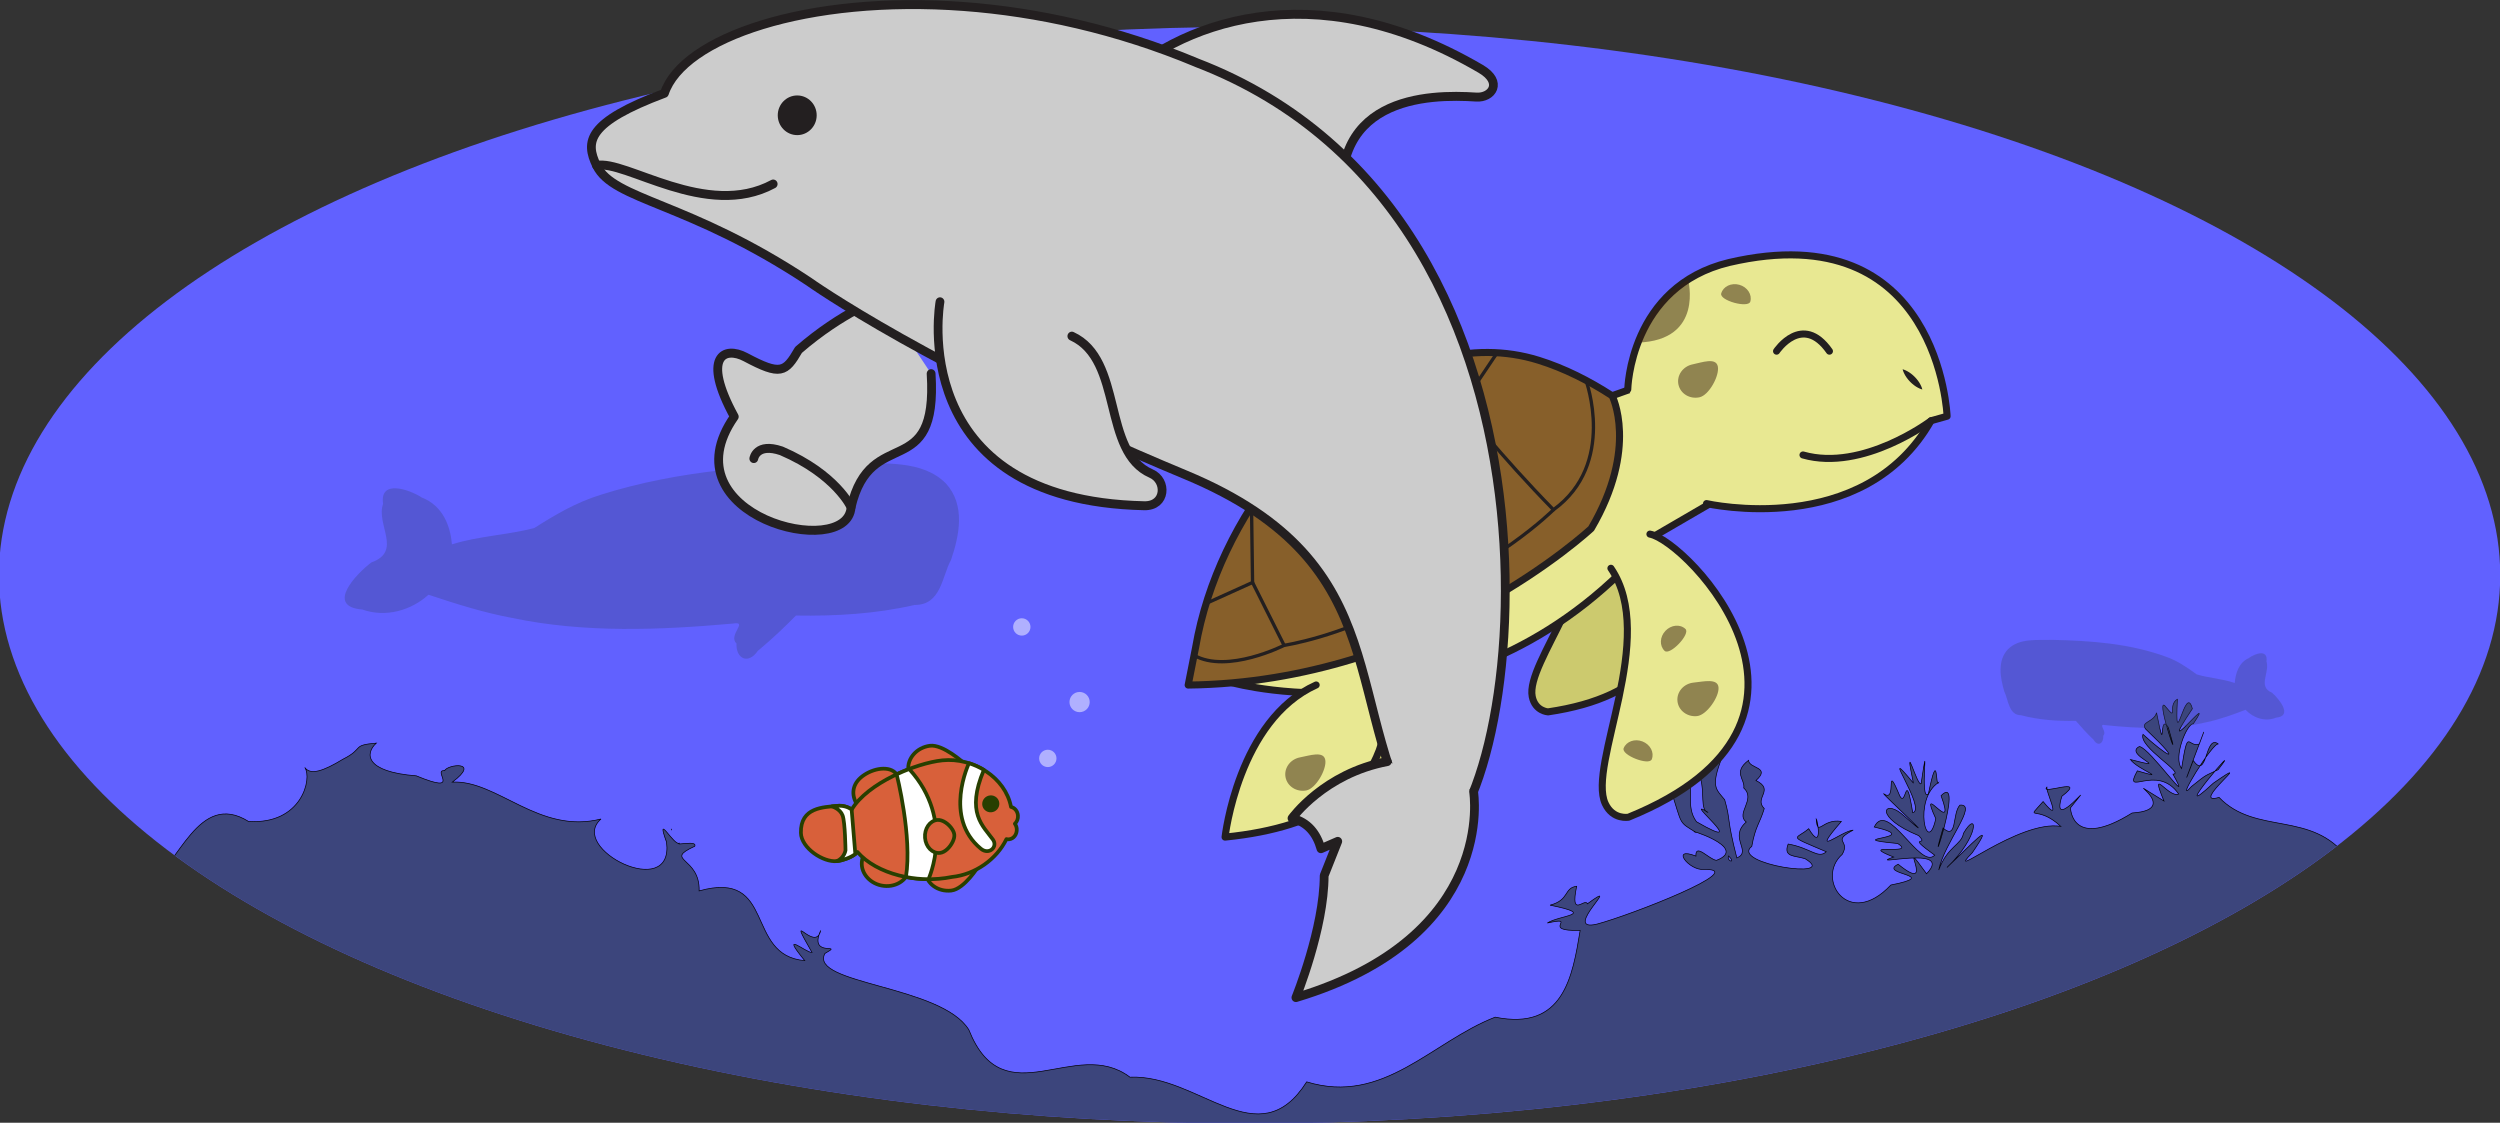 <?xml version="1.0" encoding="UTF-8" standalone="no"?>
<!-- Created with Inkscape (http://www.inkscape.org/) -->

<svg
   width="337.958mm"
   height="151.776mm"
   viewBox="0 0 337.958 151.776"
   version="1.1"
   id="svg6272"
   inkscape:version="1.4.1-rc (06eac75fbf, 2025-03-29)"
   sodipodi:docname="marine animal top.svg"
   xmlns:inkscape="http://www.inkscape.org/namespaces/inkscape"
   xmlns:sodipodi="http://sodipodi.sourceforge.net/DTD/sodipodi-0.dtd"
   xmlns="http://www.w3.org/2000/svg"
   xmlns:svg="http://www.w3.org/2000/svg"
   xmlns:rdf="http://www.w3.org/1999/02/22-rdf-syntax-ns#"
   xmlns:cc="http://creativecommons.org/ns#"
   xmlns:dc="http://purl.org/dc/elements/1.1/">
  <rect x="0" y="0" width="337.958" height="151.776" fill="#333333" stroke="none"/>
  <defs
     id="defs6266">
    <clipPath
       clipPathUnits="userSpaceOnUse"
       id="clipPath16217">
      <path
         d="m 76.873,261.081 c 0.343,-0.155 0.815,-0.264 1.106,-0.323 v -1.635 c -0.184,-0.139 -0.408,-0.29 -0.664,-0.449 l -0.011,-0.528 c -0.003,-0.122 -0.121,-0.22 -0.265,-0.218 -0.144,0.003 -0.258,0.103 -0.256,0.226 l 0.006,0.304 c -0.171,-0.056 -0.358,-0.105 -0.585,-0.156 -0.009,-0.003 -0.018,-0.003 -0.028,-0.004 -5.29e-4,-5.3e-4 -5.29e-4,-0.002 -0.002,-0.003 -0.109,-0.175 -0.227,-0.449 -0.227,-0.449 l 0.468,-0.392 c 0.088,-0.077 0.085,-0.2 -0.005,-0.275 -0.091,-0.075 -0.235,-0.073 -0.324,0.004 l -0.239,0.21 c -0.035,-0.127 -0.157,-0.226 -0.307,-0.224 -0.163,0.002 -0.295,0.145 -0.271,0.316 0.052,0.373 0.119,0.585 0.287,0.88 -0.233,0.069 -0.407,0.137 -0.583,0.23 l -0.4,-0.144 c -0.092,-0.034 -0.2,0.003 -0.239,0.082 -0.039,0.079 0.004,0.17 0.097,0.203 l 0.196,0.07 c -0.02,0.014 -0.042,0.028 -0.063,0.043 -0.158,0.11 -0.179,0.291 -0.063,0.388 0.116,0.098 0.312,0.097 0.437,0 0.344,-0.268 1.084,-0.712 1.937,0.023 -0.234,0.013 -0.56,0.061 -0.56,0.061 -0.143,0.013 -0.247,0.122 -0.231,0.244 0.015,0.121 0.143,0.21 0.286,0.196 0,0 1.09,-0.28 1.479,0.377 -0.358,0.067 -0.962,0.213 -1.367,0.395 -0.027,-0.011 -0.056,-0.022 -0.086,-0.029 -0.567,-0.138 -0.837,-0.253 -1.307,-0.557 -0.184,-0.119 -0.444,-0.119 -0.597,0.019 -0.153,0.138 -0.113,0.385 0.109,0.528 0.097,0.063 0.187,0.119 0.273,0.169 l -0.445,0.26 c -0.119,0.07 -0.149,0.207 -0.067,0.308 0.082,0.101 0.244,0.127 0.362,0.057 l 0.604,-0.353 c 0.012,-0.008 0.023,-0.016 0.034,-0.025 0.157,0.066 0.322,0.122 0.514,0.176 -0.121,0.19 -0.237,0.335 -0.387,0.481 h -5.335 l 0.071,-0.161 c 2.65e-4,-0.002 0,-0.003 0,-0.005 0.391,-0.038 0.612,-0.024 1.012,0.061 0.164,0.036 0.339,-0.028 0.395,-0.158 0.057,-0.13 -0.053,-0.286 -0.251,-0.329 -0.025,-0.005 -0.047,-0.01 -0.071,-0.014 l 0.268,-0.213 c 0.105,-0.084 0.111,-0.224 0.013,-0.313 -0.098,-0.09 -0.263,-0.095 -0.368,-0.011 0,0 -0.557,0.444 -0.566,0.454 -0.138,-0.003 -0.283,0.003 -0.453,0.019 -0.015,-0.215 -0.04,-0.41 -0.077,-0.598 0.046,-0.005 0.833,-0.283 1.496,-0.771 0.531,0.214 0.775,0.366 1.18,0.73 0.159,0.143 0.415,0.179 0.593,0.065 0.177,-0.115 0.185,-0.364 -0.006,-0.536 -0.029,-0.026 -0.055,-0.048 -0.083,-0.072 0.19,-0.058 0.369,-0.134 0.6,-0.252 0.175,-0.089 0.228,-0.265 0.13,-0.376 -0.098,-0.111 -0.287,-0.129 -0.432,-0.055 -0.311,0.157 -0.509,0.228 -0.816,0.283 -0.207,-0.134 -0.431,-0.245 -0.729,-0.368 0.098,-0.448 0.208,-0.688 0.5,-1.096 0.12,-0.169 0.093,-0.389 -0.084,-0.504 -0.177,-0.115 -0.461,-0.055 -0.606,0.148 -0.041,0.058 -0.079,0.112 -0.115,0.165 -0.197,-0.19 -0.387,-0.318 -0.705,-0.487 -0.173,-0.092 -0.381,-0.052 -0.453,0.073 -0.071,0.125 -0.004,0.276 0.14,0.352 0.34,0.181 0.505,0.306 0.734,0.559 -0.096,0.214 -0.159,0.437 -0.221,0.738 -0.3,0.439 -1.474,0.784 -1.478,0.786 -0.003,-0.274 -0.132,-0.694 -0.339,-1.2 l 0.343,-0.44 c 0.079,-0.102 0.047,-0.239 -0.073,-0.307 -0.12,-0.068 -0.282,-0.04 -0.361,0.062 l -0.197,0.253 c -0.103,-0.128 -0.225,-0.259 -0.378,-0.411 -0.006,-0.006 -0.013,-0.011 -0.02,-0.017 2.64e-4,-5.3e-4 5.29e-4,-0.002 5.29e-4,-0.003 0.027,-0.196 0.113,-0.479 0.113,-0.479 l 0.646,-0.097 c 0.124,-0.021 0.204,-0.123 0.179,-0.229 -0.025,-0.105 -0.145,-0.174 -0.269,-0.153 l -0.337,0.058 c 0.056,-0.121 0.021,-0.262 -0.103,-0.333 -0.135,-0.078 -0.339,-0.023 -0.434,0.13 -0.206,0.332 -0.293,0.539 -0.351,0.863 -0.238,-0.055 -0.426,-0.084 -0.633,-0.092 l -0.233,-0.312 c -0.054,-0.072 -0.167,-0.094 -0.252,-0.048 -0.085,0.046 -0.11,0.142 -0.056,0.214 l 0.114,0.153 c -0.026,0.002 -0.053,0.003 -0.08,0.005 -0.203,0.014 -0.342,0.153 -0.311,0.289 0.03,0.136 0.192,0.231 0.36,0.211 0.462,-0.054 1.367,-0.063 1.579,0.954 -0.201,-0.102 -0.502,-0.22 -0.502,-0.22 -0.127,-0.058 -0.285,-0.019 -0.353,0.089 -0.068,0.107 -0.022,0.242 0.105,0.3 0,0 1.084,0.296 0.966,1.025 -0.339,-0.118 -0.934,-0.289 -1.389,-0.335 -0.015,-0.023 -0.031,-0.045 -0.051,-0.065 -0.375,-0.387 -0.52,-0.613 -0.704,-1.089 -0.072,-0.187 -0.286,-0.313 -0.504,-0.273 -0.218,0.039 -0.35,0.262 -0.263,0.487 0.038,0.099 0.075,0.188 0.112,0.271 l -0.54,-7.9e-4 c -0.144,0 -0.261,0.099 -0.261,0.221 0,0.123 0.116,0.222 0.26,0.222 l 0.733,0.002 c 0.015,-2.7e-4 0.03,-0.002 0.044,-0.004 0.085,0.13 0.184,0.256 0.306,0.393 -0.381,0.164 -0.662,0.232 -1.152,0.29 -0.229,0.027 -0.413,0.184 -0.406,0.373 0.008,0.189 0.241,0.339 0.518,0.306 0.189,-0.022 0.416,-0.092 0.566,-0.121 -0.122,0.24 -0.241,0.489 -0.284,0.812 -0.006,0.046 -0.001,0.09 0.013,0.129 h -2.083 c -0.509,0 -0.99,0.099 -1.418,0.276 0.026,-0.013 0.053,-0.026 0.081,-0.04 0.155,-0.078 0.202,-0.234 0.115,-0.332 -0.087,-0.098 -0.254,-0.114 -0.382,-0.049 -0.275,0.139 -0.45,0.202 -0.722,0.25 -0.183,-0.118 -0.381,-0.217 -0.645,-0.325 0.087,-0.396 0.184,-0.609 0.442,-0.969 0.106,-0.149 0.082,-0.344 -0.075,-0.445 -0.156,-0.102 -0.408,-0.049 -0.536,0.131 -0.036,0.051 -0.07,0.099 -0.101,0.146 -0.174,-0.168 -0.343,-0.281 -0.623,-0.431 -0.153,-0.081 -0.337,-0.046 -0.4,0.065 -0.063,0.11 -0.003,0.244 0.124,0.312 0.301,0.16 0.447,0.27 0.65,0.494 -0.085,0.189 -0.141,0.386 -0.196,0.652 -0.265,0.388 -1.303,0.694 -1.307,0.695 -0.003,-0.242 -0.117,-0.614 -0.3,-1.062 l 0.304,-0.389 c 0.07,-0.09 0.041,-0.212 -0.065,-0.272 -0.106,-0.06 -0.249,-0.035 -0.319,0.055 l -0.175,0.224 c -0.091,-0.113 -0.199,-0.229 -0.334,-0.363 -0.005,-0.005 -0.012,-0.009 -0.018,-0.015 2.65e-4,-5.3e-4 5.29e-4,-0.002 2.65e-4,-0.003 0.024,-0.174 0.1,-0.424 0.1,-0.424 l 0.572,-0.086 c 0.109,-0.018 0.18,-0.109 0.158,-0.202 -0.022,-0.093 -0.128,-0.153 -0.238,-0.135 l -0.298,0.051 c 0.05,-0.107 0.019,-0.231 -0.091,-0.294 -0.12,-0.069 -0.3,-0.021 -0.384,0.115 -0.182,0.294 -0.259,0.477 -0.31,0.763 -0.211,-0.049 -0.377,-0.074 -0.56,-0.082 l -0.206,-0.276 c -0.047,-0.064 -0.147,-0.083 -0.223,-0.042 -0.075,0.041 -0.098,0.125 -0.05,0.19 l 0.101,0.135 c -0.023,0.002 -0.047,0.003 -0.071,0.004 -0.179,0.013 -0.302,0.135 -0.275,0.256 0.027,0.121 0.17,0.204 0.318,0.187 0.408,-0.048 1.209,-0.055 1.397,0.844 -0.178,-0.09 -0.444,-0.194 -0.444,-0.194 -0.112,-0.052 -0.252,-0.016 -0.312,0.079 -0.06,0.095 -0.019,0.214 0.093,0.265 0,0 0.959,0.262 0.854,0.906 -0.3,-0.105 -0.826,-0.256 -1.228,-0.296 -0.013,-0.02 -0.028,-0.04 -0.046,-0.058 -0.331,-0.342 -0.46,-0.542 -0.623,-0.964 -0.064,-0.166 -0.253,-0.277 -0.446,-0.241 -0.193,0.035 -0.309,0.232 -0.232,0.431 0.034,0.087 0.066,0.166 0.099,0.24 l -0.478,-7.9e-4 c -0.127,3e-5 -0.231,0.087 -0.231,0.196 0,0.108 0.103,0.196 0.23,0.196 l 0.648,7.9e-4 c 0.013,0 0.026,-0.002 0.039,-0.003 0.075,0.115 0.162,0.226 0.271,0.348 -0.337,0.145 -0.586,0.206 -1.019,0.257 -0.203,0.024 -0.365,0.163 -0.359,0.33 0.007,0.167 0.213,0.3 0.458,0.271 0.168,-0.02 0.368,-0.082 0.5,-0.107 -0.084,0.165 -0.166,0.335 -0.216,0.537 -1.669,0.118 -2.98,1.307 -2.98,2.757 v 0.07 h 25.554 v -4.629 H 76.548 c 0.006,-0.343 0.298,-0.478 0.326,-0.491 z m -18.897,2.282 h -2.042 c 0.047,-0.178 0.118,-0.316 0.233,-0.526 0.202,-0.371 0.575,-0.337 0.605,-0.334 0.518,0.051 1.19,0.307 1.215,0.314 0.056,0.175 0.041,0.363 -0.011,0.546 z m 2.788,0 h -0.293 c -0.007,-0.094 -0.096,-0.187 -0.234,-0.216 -0.022,-0.005 -0.042,-0.009 -0.063,-0.013 l 0.237,-0.189 c 0.093,-0.074 0.098,-0.198 0.011,-0.277 -0.087,-0.079 -0.232,-0.084 -0.326,-0.01 0,0 -0.493,0.393 -0.5,0.402 -0.122,-0.003 -0.251,0.003 -0.401,0.017 -0.014,-0.191 -0.035,-0.362 -0.068,-0.529 0.041,-0.005 0.736,-0.25 1.323,-0.682 0.439,0.178 0.657,0.306 0.977,0.587 -0.286,0.261 -0.513,0.57 -0.664,0.91 z m 1.205,-1.307 c -0.01,-0.009 -0.02,-0.017 -0.03,-0.026 0.078,-0.024 0.154,-0.051 0.233,-0.084 -0.07,0.035 -0.137,0.071 -0.204,0.11 z m 6.721,-0.485 h -2.246 c 0.01,-0.023 0.017,-0.047 0.02,-0.072 0.049,-0.364 0.134,-0.535 0.315,-0.868 0.228,-0.419 0.65,-0.381 0.685,-0.378 0.586,0.057 1.346,0.347 1.374,0.355 0.099,0.311 0.002,0.659 -0.148,0.964 z"
         id="path16219"
         inkscape:connector-curvature="0"
         style="fill:#254d3a;fill-opacity:1;stroke-width:0.03" />
    </clipPath>
    <clipPath
       clipPathUnits="userSpaceOnUse"
       id="clipPath16217-3">
      <path
         d="m 76.873,261.081 c 0.343,-0.155 0.815,-0.264 1.106,-0.323 v -1.635 c -0.184,-0.139 -0.408,-0.29 -0.664,-0.449 l -0.011,-0.528 c -0.003,-0.122 -0.121,-0.22 -0.265,-0.218 -0.144,0.003 -0.258,0.103 -0.256,0.226 l 0.006,0.304 c -0.171,-0.056 -0.358,-0.105 -0.585,-0.156 -0.009,-0.003 -0.018,-0.003 -0.028,-0.004 -5.29e-4,-5.3e-4 -5.29e-4,-0.002 -0.002,-0.003 -0.109,-0.175 -0.227,-0.449 -0.227,-0.449 l 0.468,-0.392 c 0.088,-0.077 0.085,-0.2 -0.005,-0.275 -0.091,-0.075 -0.235,-0.073 -0.324,0.004 l -0.239,0.21 c -0.035,-0.127 -0.157,-0.226 -0.307,-0.224 -0.163,0.002 -0.295,0.145 -0.271,0.316 0.052,0.373 0.119,0.585 0.287,0.88 -0.233,0.069 -0.407,0.137 -0.583,0.23 l -0.4,-0.144 c -0.092,-0.034 -0.2,0.003 -0.239,0.082 -0.039,0.079 0.004,0.17 0.097,0.203 l 0.196,0.07 c -0.02,0.014 -0.042,0.028 -0.063,0.043 -0.158,0.11 -0.179,0.291 -0.063,0.388 0.116,0.098 0.312,0.097 0.437,0 0.344,-0.268 1.084,-0.712 1.937,0.023 -0.234,0.013 -0.56,0.061 -0.56,0.061 -0.143,0.013 -0.247,0.122 -0.231,0.244 0.015,0.121 0.143,0.21 0.286,0.196 0,0 1.09,-0.28 1.479,0.377 -0.358,0.067 -0.962,0.213 -1.367,0.395 -0.027,-0.011 -0.056,-0.022 -0.086,-0.029 -0.567,-0.138 -0.837,-0.253 -1.307,-0.557 -0.184,-0.119 -0.444,-0.119 -0.597,0.019 -0.153,0.138 -0.113,0.385 0.109,0.528 0.097,0.063 0.187,0.119 0.273,0.169 l -0.445,0.26 c -0.119,0.07 -0.149,0.207 -0.067,0.308 0.082,0.101 0.244,0.127 0.362,0.057 l 0.604,-0.353 c 0.012,-0.008 0.023,-0.016 0.034,-0.025 0.157,0.066 0.322,0.122 0.514,0.176 -0.121,0.19 -0.237,0.335 -0.387,0.481 h -5.335 l 0.071,-0.161 c 2.65e-4,-0.002 0,-0.003 0,-0.005 0.391,-0.038 0.612,-0.024 1.012,0.061 0.164,0.036 0.339,-0.028 0.395,-0.158 0.057,-0.13 -0.053,-0.286 -0.251,-0.329 -0.025,-0.005 -0.047,-0.01 -0.071,-0.014 l 0.268,-0.213 c 0.105,-0.084 0.111,-0.224 0.013,-0.313 -0.098,-0.09 -0.263,-0.095 -0.368,-0.011 0,0 -0.557,0.444 -0.566,0.454 -0.138,-0.003 -0.283,0.003 -0.453,0.019 -0.015,-0.215 -0.04,-0.41 -0.077,-0.598 0.046,-0.005 0.833,-0.283 1.496,-0.771 0.531,0.214 0.775,0.366 1.18,0.73 0.159,0.143 0.415,0.179 0.593,0.065 0.177,-0.115 0.185,-0.364 -0.006,-0.536 -0.029,-0.026 -0.055,-0.048 -0.083,-0.072 0.19,-0.058 0.369,-0.134 0.6,-0.252 0.175,-0.089 0.228,-0.265 0.13,-0.376 -0.098,-0.111 -0.287,-0.129 -0.432,-0.055 -0.311,0.157 -0.509,0.228 -0.816,0.283 -0.207,-0.134 -0.431,-0.245 -0.729,-0.368 0.098,-0.448 0.208,-0.688 0.5,-1.096 0.12,-0.169 0.093,-0.389 -0.084,-0.504 -0.177,-0.115 -0.461,-0.055 -0.606,0.148 -0.041,0.058 -0.079,0.112 -0.115,0.165 -0.197,-0.19 -0.387,-0.318 -0.705,-0.487 -0.173,-0.092 -0.381,-0.052 -0.453,0.073 -0.071,0.125 -0.004,0.276 0.14,0.352 0.34,0.181 0.505,0.306 0.734,0.559 -0.096,0.214 -0.159,0.437 -0.221,0.738 -0.3,0.439 -1.474,0.784 -1.478,0.786 -0.003,-0.274 -0.132,-0.694 -0.339,-1.2 l 0.343,-0.44 c 0.079,-0.102 0.047,-0.239 -0.073,-0.307 -0.12,-0.068 -0.282,-0.04 -0.361,0.062 l -0.197,0.253 c -0.103,-0.128 -0.225,-0.259 -0.378,-0.411 -0.006,-0.006 -0.013,-0.011 -0.02,-0.017 2.64e-4,-5.3e-4 5.29e-4,-0.002 5.29e-4,-0.003 0.027,-0.196 0.113,-0.479 0.113,-0.479 l 0.646,-0.097 c 0.124,-0.021 0.204,-0.123 0.179,-0.229 -0.025,-0.105 -0.145,-0.174 -0.269,-0.153 l -0.337,0.058 c 0.056,-0.121 0.021,-0.262 -0.103,-0.333 -0.135,-0.078 -0.339,-0.023 -0.434,0.13 -0.206,0.332 -0.293,0.539 -0.351,0.863 -0.238,-0.055 -0.426,-0.084 -0.633,-0.092 l -0.233,-0.312 c -0.054,-0.072 -0.167,-0.094 -0.252,-0.048 -0.085,0.046 -0.11,0.142 -0.056,0.214 l 0.114,0.153 c -0.026,0.002 -0.053,0.003 -0.08,0.005 -0.203,0.014 -0.342,0.153 -0.311,0.289 0.03,0.136 0.192,0.231 0.36,0.211 0.462,-0.054 1.367,-0.063 1.579,0.954 -0.201,-0.102 -0.502,-0.22 -0.502,-0.22 -0.127,-0.058 -0.285,-0.019 -0.353,0.089 -0.068,0.107 -0.022,0.242 0.105,0.3 0,0 1.084,0.296 0.966,1.025 -0.339,-0.118 -0.934,-0.289 -1.389,-0.335 -0.015,-0.023 -0.031,-0.045 -0.051,-0.065 -0.375,-0.387 -0.52,-0.613 -0.704,-1.089 -0.072,-0.187 -0.286,-0.313 -0.504,-0.273 -0.218,0.039 -0.35,0.262 -0.263,0.487 0.038,0.099 0.075,0.188 0.112,0.271 l -0.54,-7.9e-4 c -0.144,0 -0.261,0.099 -0.261,0.221 0,0.123 0.116,0.222 0.26,0.222 l 0.733,0.002 c 0.015,-2.7e-4 0.03,-0.002 0.044,-0.004 0.085,0.13 0.184,0.256 0.306,0.393 -0.381,0.164 -0.662,0.232 -1.152,0.29 -0.229,0.027 -0.413,0.184 -0.406,0.373 0.008,0.189 0.241,0.339 0.518,0.306 0.189,-0.022 0.416,-0.092 0.566,-0.121 -0.122,0.24 -0.241,0.489 -0.284,0.812 -0.006,0.046 -0.001,0.09 0.013,0.129 h -2.083 c -0.509,0 -0.99,0.099 -1.418,0.276 0.026,-0.013 0.053,-0.026 0.081,-0.04 0.155,-0.078 0.202,-0.234 0.115,-0.332 -0.087,-0.098 -0.254,-0.114 -0.382,-0.049 -0.275,0.139 -0.45,0.202 -0.722,0.25 -0.183,-0.118 -0.381,-0.217 -0.645,-0.325 0.087,-0.396 0.184,-0.609 0.442,-0.969 0.106,-0.149 0.082,-0.344 -0.075,-0.445 -0.156,-0.102 -0.408,-0.049 -0.536,0.131 -0.036,0.051 -0.07,0.099 -0.101,0.146 -0.174,-0.168 -0.343,-0.281 -0.623,-0.431 -0.153,-0.081 -0.337,-0.046 -0.4,0.065 -0.063,0.11 -0.003,0.244 0.124,0.312 0.301,0.16 0.447,0.27 0.65,0.494 -0.085,0.189 -0.141,0.386 -0.196,0.652 -0.265,0.388 -1.303,0.694 -1.307,0.695 -0.003,-0.242 -0.117,-0.614 -0.3,-1.062 l 0.304,-0.389 c 0.07,-0.09 0.041,-0.212 -0.065,-0.272 -0.106,-0.06 -0.249,-0.035 -0.319,0.055 l -0.175,0.224 c -0.091,-0.113 -0.199,-0.229 -0.334,-0.363 -0.005,-0.005 -0.012,-0.009 -0.018,-0.015 2.65e-4,-5.3e-4 5.29e-4,-0.002 2.65e-4,-0.003 0.024,-0.174 0.1,-0.424 0.1,-0.424 l 0.572,-0.086 c 0.109,-0.018 0.18,-0.109 0.158,-0.202 -0.022,-0.093 -0.128,-0.153 -0.238,-0.135 l -0.298,0.051 c 0.05,-0.107 0.019,-0.231 -0.091,-0.294 -0.12,-0.069 -0.3,-0.021 -0.384,0.115 -0.182,0.294 -0.259,0.477 -0.31,0.763 -0.211,-0.049 -0.377,-0.074 -0.56,-0.082 l -0.206,-0.276 c -0.047,-0.064 -0.147,-0.083 -0.223,-0.042 -0.075,0.041 -0.098,0.125 -0.05,0.19 l 0.101,0.135 c -0.023,0.002 -0.047,0.003 -0.071,0.004 -0.179,0.013 -0.302,0.135 -0.275,0.256 0.027,0.121 0.17,0.204 0.318,0.187 0.408,-0.048 1.209,-0.055 1.397,0.844 -0.178,-0.09 -0.444,-0.194 -0.444,-0.194 -0.112,-0.052 -0.252,-0.016 -0.312,0.079 -0.06,0.095 -0.019,0.214 0.093,0.265 0,0 0.959,0.262 0.854,0.906 -0.3,-0.105 -0.826,-0.256 -1.228,-0.296 -0.013,-0.02 -0.028,-0.04 -0.046,-0.058 -0.331,-0.342 -0.46,-0.542 -0.623,-0.964 -0.064,-0.166 -0.253,-0.277 -0.446,-0.241 -0.193,0.035 -0.309,0.232 -0.232,0.431 0.034,0.087 0.066,0.166 0.099,0.24 l -0.478,-7.9e-4 c -0.127,3e-5 -0.231,0.087 -0.231,0.196 0,0.108 0.103,0.196 0.23,0.196 l 0.648,7.9e-4 c 0.013,0 0.026,-0.002 0.039,-0.003 0.075,0.115 0.162,0.226 0.271,0.348 -0.337,0.145 -0.586,0.206 -1.019,0.257 -0.203,0.024 -0.365,0.163 -0.359,0.33 0.007,0.167 0.213,0.3 0.458,0.271 0.168,-0.02 0.368,-0.082 0.5,-0.107 -0.084,0.165 -0.166,0.335 -0.216,0.537 -1.669,0.118 -2.98,1.307 -2.98,2.757 v 0.07 h 25.554 v -4.629 H 76.548 c 0.006,-0.343 0.298,-0.478 0.326,-0.491 z m -18.897,2.282 h -2.042 c 0.047,-0.178 0.118,-0.316 0.233,-0.526 0.202,-0.371 0.575,-0.337 0.605,-0.334 0.518,0.051 1.19,0.307 1.215,0.314 0.056,0.175 0.041,0.363 -0.011,0.546 z m 2.788,0 h -0.293 c -0.007,-0.094 -0.096,-0.187 -0.234,-0.216 -0.022,-0.005 -0.042,-0.009 -0.063,-0.013 l 0.237,-0.189 c 0.093,-0.074 0.098,-0.198 0.011,-0.277 -0.087,-0.079 -0.232,-0.084 -0.326,-0.01 0,0 -0.493,0.393 -0.5,0.402 -0.122,-0.003 -0.251,0.003 -0.401,0.017 -0.014,-0.191 -0.035,-0.362 -0.068,-0.529 0.041,-0.005 0.736,-0.25 1.323,-0.682 0.439,0.178 0.657,0.306 0.977,0.587 -0.286,0.261 -0.513,0.57 -0.664,0.91 z m 1.205,-1.307 c -0.01,-0.009 -0.02,-0.017 -0.03,-0.026 0.078,-0.024 0.154,-0.051 0.233,-0.084 -0.07,0.035 -0.137,0.071 -0.204,0.11 z m 6.721,-0.485 h -2.246 c 0.01,-0.023 0.017,-0.047 0.02,-0.072 0.049,-0.364 0.134,-0.535 0.315,-0.868 0.228,-0.419 0.65,-0.381 0.685,-0.378 0.586,0.057 1.346,0.347 1.374,0.355 0.099,0.311 0.002,0.659 -0.148,0.964 z"
         id="path16219-6"
         inkscape:connector-curvature="0"
         style="fill:#254d3a;fill-opacity:1;stroke-width:0.03" />
    </clipPath>
    <clipPath
       clipPathUnits="userSpaceOnUse"
       id="clipPath1">
      <ellipse
         ry="118.974"
         rx="271.376"
         cy="190.463"
         cx="-174.87"
         id="ellipse2"
         style="opacity:1;fill:#6161ff;fill-opacity:1;stroke:none;stroke-width:10.152;stroke-linecap:round;stroke-linejoin:round;stroke-miterlimit:4;stroke-dasharray:none;stroke-dashoffset:0;stroke-opacity:1" />
    </clipPath>
  </defs>
  <sodipodi:namedview
     id="base"
     pagecolor="#ffffff"
     bordercolor="#666666"
     borderopacity="1.0"
     inkscape:pageopacity="0.0"
     inkscape:pageshadow="2"
     inkscape:zoom="0.49497475"
     inkscape:cx="683.87327"
     inkscape:cy="483.86307"
     inkscape:document-units="mm"
     inkscape:current-layer="g15097"
     showgrid="false"
     fit-margin-top="0"
     fit-margin-left="0"
     fit-margin-right="0"
     fit-margin-bottom="0"
     inkscape:window-width="2256"
     inkscape:window-height="1427"
     inkscape:window-x="0"
     inkscape:window-y="40"
     inkscape:window-maximized="1"
     inkscape:showpageshadow="2"
     inkscape:pagecheckerboard="0"
     inkscape:deskcolor="#d1d1d1" />
  <g
     inkscape:label="Layer 1"
     inkscape:groupmode="layer"
     id="layer1"
     transform="translate(70.952,-69.676)">
    <g
       id="g15097"
       transform="matrix(0.623,0,0,0.623,206.914,28.773)">
      <ellipse
         ry="118.974"
         rx="271.376"
         cy="190.463"
         cx="-174.87"
         id="path7204"
         style="opacity:1;fill:#6161ff;fill-opacity:1;stroke:none;stroke-width:10.152;stroke-linecap:round;stroke-linejoin:round;stroke-miterlimit:4;stroke-dasharray:none;stroke-dashoffset:0;stroke-opacity:1" />
      <path
         style="display:inline;fill:#3c457c;fill-opacity:1;stroke:#000000;stroke-width:0.148;stroke-linecap:butt;stroke-linejoin:miter;stroke-miterlimit:4;stroke-dasharray:none;stroke-opacity:1"
         d="m 26.452,217.371 c -2.296,1.355 0.393,5.221 -2.801,1.338 -1.874,-1.245 4.12,15.905 0.806,4.736 -2.155,-3.387 -0.409,7.396 -2.525,-3.129 -0.588,2.104 -3.595,1.924 -2.348,3.548 9.087,8.698 3.955,5.351 -0.592,1.139 -1.039,2.765 9.233,8.461 6.511,8.649 4.719,8.439 -5.026,-5.756 -7.295,-6.005 -3.637,1.776 7.786,5.358 -1.948,2.82 1.576,2.186 8.776,4.585 1.5,2.458 -3.324,6.027 4.218,-1.844 8.976,5.021 -2.145,1.041 -6.466,-6.381 -3.197,1.516 -11.842,-7.149 5.159,1.838 -6.911,2.603 -12.966,8.08 -13.372,-0.815 -13.372,-1.127 6.815,-8.539 -4.645,6.285 -1.866,-2.507 5.898,-4.494 -5.187,0.004 -3.189,-2.046 -0.676,0.428 3.702,8.774 -0.888,3.2 -4.021,4.589 -1.451,0.425 3.839,5.382 -9.144,-1.472 -25.742,12.443 -19.186,5.692 5.386,-7.903 -0.3,-1.66 -5.512,3.228 7.143,-6.781 6.724,-12.796 3.588,-7.422 -0.47,2.614 -3.454,2.766 -5.374,7.976 1.089,-5.745 8.696,-14.455 4.59,-14.084 -1.698,1.833 -0.538,7.724 -3.651,4.981 -4.016,13.774 4.893,-12.383 -0.435,-7.029 3.533,9.534 -5.245,-3.91 -1.144,4.985 -1.888,8.626 -5.05,-4.289 0.644,-7.882 -0.765,1.755 -0.033,-8.178 -2.251,2.514 -2.064,2.082 0.36,-15.166 -1.572,-2.235 -0.796,0.903 -3.906,-10.84 -1.676,-0.098 -7.991,-9.697 3.053,5.671 -0.15,6.425 -1.606,-9.918 -1.365,-1.009 -2.794,-3.616 -3.456,-8.23 -0.367,1.88 -3.551,-0.557 0.33,0.632 13.854,13.072 3.913,4.387 -3.975,-3.206 -5.962,0.774 3.707,4.734 2.585,2.576 -3.107,-0.521 3.497,4.253 -3.162,3.327 -10.219,-12.173 -13.115,-6.117 11.553,2.685 -8.277,2.314 5.074,3.581 4.421,2.752 -9.264,-0.348 -0.876,2.939 -6.699,2.341 13.466,-2.899 7.144,3.628 -6.988,-9.734 2.64,5.08 -6.163,-2.065 -4.541,2.293 9.694,2.28 -1.581,4.51 -9.208,9.787 -16.444,-1.45 -10.557,-6.65 1.896,-3.194 -2.485,-2.689 2.385,-5.266 -2.643,0.224 -9.702,6.384 -2.568,-1.881 -4.231,-0.69 -5.155,3.567 -5.458,-0.553 0.357,0.454 1.42,7.195 -1.636,2.132 -2.835,2.451 -4.915,1.278 3.814,4.995 -1.739,1.656 -3.379,-0.823 -8.262,-1.67 -1.129,2.896 1.422,2.464 3.681,3.187 7.738,4.662 -16.471,1.132 -11.577,-2.69 0.78,-4.394 1.721,-4.917 2.707,-8.191 -2.333,-2.319 2.356,-4.028 -1.799,-6.089 3.299,-3.005 -1.47,-2.51 -1.623,-4.373 -3.443,2.62 -0.708,4.094 -1.024,5.986 2.707,2.515 -1.832,5.519 0.528,7.4 -3.895,3.392 1.355,6.365 -2.032,7.795 -2.286,-8.859 -1.293,-7.967 -2.643,-12.639 -1.9,-2.349 -3.096,-2.757 -0.545,-9.264 -3.674,1.897 -6.716,-1.021 -4.738,4.536 1.005,2.984 -0.114,7.043 1.687,7.484 -6.261,-3.913 10.21,9.367 -2.519,2.022 -2.5,-3.343 -0.345,-7.671 -2.038,-9.125 -3.976,-8.936 0.531,6.843 -3.546,2.129 2.58,7.92 1.573,6.901 5.533,9.341 -3.335,-1.198 11.868,3.177 4.393,6.029 -1.543,-0.126 -4.604,-3.847 -4.47,-0.927 -5.583,-2.18 -1.548,3.222 1.81,2.909 10.094,-0.247 -15.921,9.905 -23.27,11.855 -8.031,1.928 6.193,-10.471 -2.074,-4.406 -0.587,-1.393 -3.826,3.345 -2.341,-3.804 -2.833,0.366 -1.493,2.994 -5.77,4.098 10.379,2.103 2.014,2.157 -0.592,3.876 7.058,-1.556 -1.906,1.84 7.124,1.6 -1.651,10.056 -3.604,21.837 -18.443,18.828 -13.759,5.327 -24.236,19.152 -40.898,14.04 -10.465,16.536 -23.383,-1.683 -38.346,-1.017 -11.849,-8.998 -27.312,8.978 -34.968,-10.289 -5.945,-9.665 -34.708,-9.869 -31.236,-16.543 4.459,-2.517 -3.681,1.151 -0.902,-5.004 -1.149,5.155 -7.788,-5.543 -1.883,4.785 -1.327,0.077 -7.151,-5.059 -1.586,1.759 -13.104,-1.099 -6.1,-19.812 -22.911,-15.131 0.222,-7.453 -7.888,-6.492 -0.947,-9.684 0.645,-1.377 -4.519,-0.018 -3.302,-0.719 -1.064,0.988 -5.341,-7.123 -2.817,-0.163 1.644,13.002 -21.532,1.352 -14.226,-5.035 -13.438,3.42 -22.499,-8.499 -32.259,-8.005 6.319,-4.738 -1.141,-3.83 -1.662,-2.476 -2.861,-0.302 3.972,5.306 -6.159,1.116 -11.226,-0.871 -11.144,-4.882 -8.676,-7.104 -5.526,0.473 -2.493,1.119 -7.25,3.503 -4.241,2.581 -7.036,3.528 -8.275,1.786 1.678,2.312 -0.617,12.452 -12.211,11.706 -10.934,-6.815 -15.165,9.724 -21.727,13.601 -0.149,27.255 -0.587,27.883 -0.63,55.139 159.185,-0.202 318.369,-0.405 477.554,-0.607 -0.05,-28.942 0.329,-31.257 0.278,-60.199 -7.724,-10.388 -19.886,-4.829 -27.888,-13.144 -6.861,2.04 9.04,-10.242 -1.247,-3.081 -10.901,10.126 7.558,-11.344 1.048,-2.938 -3.083,1.525 -2.144,0.73 -5.8,3.667 -4.083,4.633 4.829,-9.999 5.871,-9.205 -2.95,-2.39 -2.355,8.074 -5.471,3.538 -5.051,13.219 5.378,-14.394 1.315,-3.565 -2.584,0.901 -2.393,-3.978 -3.844,5.315 -1.894,-2.385 1.153,-9.782 2.538,-9.708 5.492,-8.229 -8.819,9.651 -0.202,-3.263 -1.528,-5.9 -3.918,10.891 -3.243,-2.073 z m -326.744,28.432 -0.066,-0.303 z m 229.376,5.585 c 1.755,1.751 -0.574,1.167 0,0 z"
         id="path6422-7"
         inkscape:connector-curvature="0"
         sodipodi:nodetypes="ccccccccccccccccccccccccccccccccccccccccccccccccccccccccccccccccccccccccccccccccccccccccccccccccccccccccccccccccccc"
         clip-path="url(#clipPath1)" />
      <path
         style="display:inline;fill:#3c457c;fill-opacity:0.328;stroke-width:0.121"
         d="m 7.883,225.794 c -1.215,-1.182 -2.36,-2.431 -3.46,-3.72 -4.001,0.077 -8.023,-0.194 -11.903,-1.222 -2.667,0.027 -2.737,-3.346 -3.637,-5.184 -0.866,-2.915 -1.515,-6.623 0.752,-9.081 2.525,-2.551 6.392,-1.972 9.658,-2.091 8.344,0.17 16.86,0.787 24.756,3.682 2.417,0.862 4.549,2.312 6.597,3.812 2.703,0.809 5.581,0.917 8.251,1.877 0.153,-2.116 0.916,-4.448 3.005,-5.388 1.331,-0.981 4.259,-2.106 3.893,0.713 0.745,2.413 -1.967,5.462 1.175,6.76 1.476,1.27 4.672,5.093 0.9,5.428 -2.357,0.971 -4.928,0.076 -6.622,-1.705 -2.704,1.033 -5.517,2.063 -8.392,2.677 -7.234,1.747 -14.767,1.4 -22.109,0.647 -1.623,-0.32 0.528,1.323 -0.367,2.295 0.083,1.704 -1.149,2.503 -2.14,0.845 l -0.355,-0.343 z"
         id="path2964"
         inkscape:connector-curvature="0" />
      <path
         style="display:inline;fill:#5457d4;fill-opacity:1;stroke-width:0.244"
         d="m -280.795,206.224 c 2.631,-2.225 5.111,-4.577 7.492,-7.004 8.663,0.145 17.372,-0.365 25.775,-2.3 5.776,0.045 5.926,-6.3 7.876,-9.761 1.799,-5.306 3.18,-11.876 -1.089,-16.574 -5.119,-5.239 -13.719,-4.265 -20.801,-4.462 -18.282,0.284 -36.949,1.428 -54.253,6.937 -5.233,1.623 -9.851,4.353 -14.285,7.176 -5.852,1.523 -12.084,1.726 -17.867,3.535 -0.336,-3.962 -1.973,-8.38 -6.507,-10.143 -2.882,-1.848 -9.222,-3.966 -8.431,1.342 -1.611,4.542 4.257,10.283 -2.544,12.727 -3.197,2.391 -10.116,9.587 -1.95,10.219 5.104,1.827 10.672,0.143 14.338,-3.21 5.856,1.945 11.947,3.885 18.172,5.04 15.665,3.29 31.975,2.636 47.874,1.217 3.513,-0.604 -1.143,2.492 0.794,4.322 -0.178,3.21 2.487,4.709 4.634,1.59 l 0.767,-0.646 z"
         id="path2966"
         inkscape:connector-curvature="0" />
      <g
         inkscape:export-ydpi="17"
         inkscape:export-xdpi="17"
         transform="matrix(-0.27,0,0,0.27,865.071,-595.246)"
         id="g26117-7">
        <path
           style="fill:#d8603a;stroke:#283f00;stroke-width:3;stroke-linecap:round;stroke-linejoin:round;stroke-miterlimit:10"
           inkscape:connector-curvature="0"
           id="path26095-3"
           d="m 4124.859,3144.758 c 0.794,9.43 10.039,16.141 20.643,14.982 10.605,-1.156 18.557,-9.742 17.76,-19.182 -0.795,-9.426 -10.033,-16.135 -20.638,-14.98 -10.614,1.151 -18.568,9.744 -17.765,19.18 z"
           stroke-miterlimit="10" />
        <path
           style="fill:#d8603a;stroke:#283f00;stroke-width:3;stroke-linecap:round;stroke-linejoin:round;stroke-miterlimit:10"
           inkscape:connector-curvature="0"
           id="path26097-6"
           d="m 4134.552,3071.246 c -4.262,8.189 -0.266,19.717 8.914,25.754 9.198,6.035 20.103,4.295 24.369,-3.893 4.261,-8.18 2.563,-16.588 -6.628,-22.629 -9.186,-6.037 -22.401,-7.417 -26.655,0.768 z"
           stroke-miterlimit="10" />
        <path
           style="fill:#d8603a;stroke:#283f00;stroke-width:3;stroke-linecap:round;stroke-linejoin:round;stroke-miterlimit:10"
           inkscape:connector-curvature="0"
           id="path26099-1"
           d="m 4081.308,3060.986 c 0,0 13.024,18.814 23.604,20.211 10.579,1.396 19.968,-5.104 20.96,-14.512 1.006,-9.412 -6.756,-18.178 -17.338,-19.568 -10.58,-1.396 -27.226,13.869 -27.226,13.869 z"
           stroke-miterlimit="10" />
        <path
           style="fill:#d8603a;stroke:#283f00;stroke-width:3;stroke-linecap:round;stroke-linejoin:round;stroke-miterlimit:10"
           inkscape:connector-curvature="0"
           id="path26101-2"
           d="m 4069.479,3143.854 c 0,0 11.334,18.461 21.936,19.639 10.598,1.176 19.874,-5.518 20.724,-14.951 0.844,-9.428 -7.064,-18.025 -17.661,-19.201 -10.61,-1.177 -24.999,14.513 -24.999,14.513 z"
           stroke-miterlimit="10" />
        <path
           style="fill:#d8603a;stroke:#283f00;stroke-width:3;stroke-linecap:round;stroke-linejoin:round;stroke-miterlimit:10"
           inkscape:connector-curvature="0"
           id="path26103-9"
           d="m 4037.8,3103.133 c 0.291,-3.5 2.628,-6.229 5.549,-6.852 4.522,-23.686 30.268,-39.986 55.187,-37.439 21.304,2.184 60.186,18.359 72.811,39.482 3.396,-2.223 7.414,-3.332 11.624,-2.908 10.798,1.111 29.729,0.924 29.243,21.748 -0.299,12.197 -18.014,23.781 -28.823,22.672 -4.995,-0.512 -13.446,-3.521 -16.616,-7.348 -15.35,17.707 -48.073,25.793 -76.011,20.049 -18.589,-1.906 -35.895,-14.223 -43.723,-30.402 -0.683,0.17 -1.392,0.23 -2.113,0.156 -3.762,-0.389 -6.518,-4.129 -6.172,-8.361 0.128,-1.58 0.674,-3.004 1.502,-4.145 -1.689,-1.562 -2.68,-4.014 -2.458,-6.652 z"
           stroke-miterlimit="10" />
        <g
           id="g26111-3">
          <path
             style="fill:#ffffff;stroke:#283f00;stroke-width:3;stroke-linecap:round;stroke-linejoin:round;stroke-miterlimit:10"
             inkscape:connector-curvature="0"
             id="path26105-1"
             d="m 4182.97,3095.416 c 1.165,0.129 2.442,0.232 3.768,0.348 l 0.494,0.09 c 0,0 -6.481,1.816 -8.527,7.277 -2.036,5.477 -2.324,28.023 -2.324,28.023 0,0 0.946,6.217 7.01,8.682 -4.267,-0.438 -11.05,-2.697 -14.915,-5.738 l 2.977,-35.848 c 3.376,-2.17 7.348,-3.258 11.517,-2.834 z"
             stroke-miterlimit="10" />
          <path
             style="fill:#ffffff;stroke:#283f00;stroke-width:3;stroke-linecap:round;stroke-linejoin:round;stroke-miterlimit:10"
             inkscape:connector-curvature="0"
             id="path26107-9"
             d="m 4124.992,3066.031 0.387,-0.174 c 3.294,1.264 6.608,2.672 9.896,4.221 -0.012,0.068 -12.732,50.246 -7.461,82.5 -5.896,1.146 -11.997,1.754 -18.108,1.785 -0.016,-0.025 -21.92,-47.336 15.286,-88.332 z"
             stroke-miterlimit="10" />
          <path
             style="fill:#ffffff;stroke:#283f00;stroke-width:3;stroke-linecap:round;stroke-linejoin:round;stroke-miterlimit:10"
             inkscape:connector-curvature="0"
             id="path26109-4"
             d="m 4067.567,3129.875 c -6.543,5.367 -13.893,-1.521 -9.663,-7.383 7.925,-10.994 21.909,-21.426 7.271,-55.957 3.722,-2.256 7.755,-4.076 11.956,-5.406 0.018,0.033 20.958,43.701 -9.564,68.746 z"
             stroke-miterlimit="10" />
        </g>
        <path
           style="fill:#d8603a;stroke:#283f00;stroke-width:3;stroke-linecap:round;stroke-linejoin:round;stroke-miterlimit:10"
           inkscape:connector-curvature="0"
           id="path26113-7"
           d="m 4088.917,3118.705 c -0.135,1.607 0.375,3.584 1.32,5.559 2.037,4.285 6.141,8.563 10.25,8.984 6.006,0.617 11.368,-4.82 11.977,-12.131 0.61,-7.318 -3.775,-13.746 -9.779,-14.365 -4.418,-0.455 -9.558,3.471 -12.126,7.604 -0.939,1.488 -1.527,2.999 -1.642,4.349 z"
           stroke-miterlimit="10" />
        <path
           style="fill:#283f00"
           inkscape:connector-curvature="0"
           id="path26115-8"
           d="m 4052.759,3093.326 c -0.213,3.746 2.695,7.002 6.492,7.26 3.801,0.262 7.049,-2.572 7.256,-6.32 0.215,-3.754 -2.695,-7.008 -6.497,-7.27 -3.788,-0.256 -7.048,2.57 -7.251,6.33 z" />
      </g>
      <g
         inkscape:export-ydpi="67.535324"
         inkscape:export-xdpi="67.535324"
         inkscape:export-filename="/home/russs/Documents/Global Ecobrick Alli Dropbox/Russs Maier/EarthWand/brikcoin sales.png"
         id="g13186"
         transform="matrix(0.71,0,0,0.71,1842.841,649.484)">
        <path
           id="path13132"
           d="m -2728.632,-672.073 c 8.637,3.899 40.366,58.194 -22,67.338 0,0 -3.943,-0.212 -4.831,-4.66 -2.088,-10.455 22.68,-37.182 15.347,-56.714"
           stroke-miterlimit="10"
           inkscape:connector-curvature="0"
           style="fill:#ccca6e;stroke:#231f20;stroke-width:2.155;stroke-linecap:round;stroke-linejoin:round;stroke-miterlimit:10" />
        <path
           id="path13134"
           d="m -2780.449,-630.87 c 0,0 14.347,42.171 -47.698,48.385 0,0 4.018,-35.773 27.837,-46.491"
           stroke-miterlimit="10"
           inkscape:connector-curvature="0"
           style="fill:#ccca6e;stroke:#231f20;stroke-width:2.155;stroke-linecap:round;stroke-linejoin:round;stroke-miterlimit:10" />
        <path
           id="path13136"
           d="m -2725.041,-703.481 -6.016,2.131 c -0.196,60.115 -115.988,87.741 -115.988,87.741 0,0 74.098,20.759 129.059,-44.956 18.247,-10.618 18.247,-10.618 18.247,-10.618"
           stroke-miterlimit="10"
           inkscape:connector-curvature="0"
           style="fill:#e8e892;stroke:#231f20;stroke-width:2.155;stroke-linecap:round;stroke-linejoin:round;stroke-miterlimit:10" />
        <path
           id="path13138"
           d="m -2719.494,-659.061 c 11.408,2.118 64.979,57.464 -6.545,86.515 0,0 -4.761,0.895 -7.105,-4.135 -5.53,-11.836 16.143,-50.839 1.726,-71.939"
           stroke-miterlimit="10"
           inkscape:connector-curvature="0"
           style="fill:#e8e892;stroke:#231f20;stroke-width:2.155;stroke-linecap:round;stroke-linejoin:round;stroke-miterlimit:10" />
        <path
           id="path13140"
           d="m -2801.637,-614.848 c 0,0 14.346,42.169 -47.701,48.386 0,0 4.019,-35.773 27.84,-46.493"
           stroke-miterlimit="10"
           inkscape:connector-curvature="0"
           style="fill:#e8e892;stroke:#231f20;stroke-width:2.155;stroke-linecap:round;stroke-linejoin:round;stroke-miterlimit:10" />
        <path
           id="path13142"
           d="m -2830.857,-584.757 c 0.538,2.788 3.373,4.595 6.346,4.033 2.966,-0.57 6.324,-6.559 5.795,-9.354 -0.531,-2.793 -4.749,-1.322 -7.713,-0.752 -2.976,0.559 -4.954,3.281 -4.428,6.073 z"
           inkscape:connector-curvature="0"
           style="opacity:0.5;fill:#38200e" />
        <g
           id="g13150"
           style="opacity:0.5">
          <path
             id="path13144"
             d="m -2711.081,-608.008 c 0.29,2.831 2.964,4.873 5.969,4.568 3.008,-0.308 6.869,-5.993 6.578,-8.815 -0.285,-2.828 -4.613,-1.728 -7.622,-1.426 -3.008,0.309 -5.213,2.848 -4.925,5.673 z"
             inkscape:connector-curvature="0"
             style="fill:#38200e" />
          <path
             id="path13146"
             d="m -2727.524,-593.627 c -0.814,2.077 7.779,5.46 8.598,3.384 0.821,-2.073 -0.444,-4.511 -2.821,-5.447 -2.369,-0.938 -4.958,-0.012 -5.777,2.063 z"
             inkscape:connector-curvature="0"
             style="fill:#38200e" />
          <path
             id="path13148"
             d="m -2715.007,-623.381 c 1.621,1.532 7.99,-5.155 6.37,-6.694 -1.62,-1.539 -4.354,-1.283 -6.108,0.563 -1.766,1.847 -1.873,4.594 -0.262,6.131 z"
             inkscape:connector-curvature="0"
             style="fill:#38200e" />
        </g>
        <path
           id="path13152"
           d="m -2702.202,-668.392 c 0,0 48.007,11.01 68.633,-25.322 l 4.896,-1.376 c 0,0 -2.29,-61.922 -66.604,-46.987 -30.396,7.311 -30.987,38.789 -30.987,38.789"
           stroke-miterlimit="10"
           inkscape:connector-curvature="0"
           style="fill:#e8e892;stroke:#231f20;stroke-width:2.155;stroke-linecap:round;stroke-linejoin:round;stroke-miterlimit:10" />
        <g
           id="g13156">
          <path
             id="path13154"
             d="m -2642.267,-709.44 c 0,0 0.623,0.146 1.362,0.556 0.76,0.39 1.63,1.048 2.386,1.817 0.752,0.773 1.39,1.658 1.759,2.43 0.39,0.75 0.519,1.377 0.519,1.377 0,0 -0.624,-0.145 -1.364,-0.554 -0.761,-0.388 -1.63,-1.048 -2.384,-1.819 -0.75,-0.775 -1.387,-1.662 -1.756,-2.432 -0.391,-0.749 -0.521,-1.375 -0.522,-1.375 z"
             inkscape:connector-curvature="0"
             style="fill:#231f20" />
        </g>
        <g
           id="g13164"
           style="opacity:0.5">
          <path
             id="path13158"
             d="m -2707.839,-736.85 c 0,0 5.007,18.548 -15.298,19.256 0,0 1.997,-11.13 15.298,-19.256 z"
             inkscape:connector-curvature="0"
             style="fill:#38200e" />
          <path
             id="path13160"
             d="m -2710.783,-704.783 c 0.584,2.788 3.455,4.539 6.412,3.912 2.96,-0.615 6.206,-6.672 5.624,-9.457 -0.583,-2.776 -4.773,-1.227 -7.733,-0.606 -2.954,0.617 -4.883,3.371 -4.303,6.151 z"
             inkscape:connector-curvature="0"
             style="fill:#38200e" />
          <path
             id="path13162"
             d="m -2697.711,-732.61 c -0.596,2.152 8.309,4.619 8.904,2.471 0.595,-2.146 -0.917,-4.445 -3.374,-5.126 -2.457,-0.683 -4.93,0.511 -5.53,2.655 z"
             inkscape:connector-curvature="0"
             style="fill:#38200e" />
        </g>
        <g
           id="g13180">
          <path
             id="path13166"
             d="m -2731.056,-701.351 c 0,0 8.154,15.833 -6.376,40.578 0,0 -50.25,47.018 -123.181,47.844 l 2.274,-11.504 c 6.885,-40.186 38.374,-78.797 73.471,-88.006 10.599,-2.85 21.164,-2.925 31.336,0.24 7.868,2.452 15.445,6.282 22.476,10.848 z"
             stroke-miterlimit="10"
             inkscape:connector-curvature="0"
             style="fill:#875f2a;stroke:#231f20;stroke-width:2.155;stroke-linecap:round;stroke-linejoin:round;stroke-miterlimit:10" />
          <path
             id="path13168"
             d="m -2739.04,-706.067 c 0,0 9.398,25.563 -9.931,39.558 0,0 -17.712,17.726 -47.007,28.562 -18.033,10.269 -35.32,12.88 -35.32,12.88 0,0 -17.381,8.806 -27.514,3.046"
             stroke-miterlimit="10"
             inkscape:connector-curvature="0"
             style="fill:none;stroke:#231f20;stroke-width:1.027;stroke-linecap:round;stroke-linejoin:round;stroke-miterlimit:10" />
          <polyline
             id="polyline13170"
             points="    -2766.186,-714.481 -2777.076,-698.257 -2807.376,-696.553 -2818.961,-678.39 -2841.257,-667.61 -2840.935,-644.29     -2855.109,-637.881   "
             stroke-miterlimit="10"
             style="fill:none;stroke:#231f20;stroke-width:1.027;stroke-linecap:round;stroke-linejoin:round;stroke-miterlimit:10" />
          <path
             id="path13172"
             d="m -2777.076,-698.257 c 0,0 11.741,15.04 28.105,31.747"
             stroke-miterlimit="10"
             inkscape:connector-curvature="0"
             style="fill:none;stroke:#231f20;stroke-width:1.027;stroke-linecap:round;stroke-linejoin:round;stroke-miterlimit:10" />
          <path
             id="path13174"
             d="m -2818.961,-678.39 c 0,0 11.135,23.526 22.983,40.441"
             stroke-miterlimit="10"
             inkscape:connector-curvature="0"
             style="fill:none;stroke:#231f20;stroke-width:1.027;stroke-linecap:round;stroke-linejoin:round;stroke-miterlimit:10" />
          <line
             id="line13176"
             y2="-625.068"
             x2="-2831.298"
             y1="-644.29"
             x1="-2840.935"
             stroke-miterlimit="10"
             style="fill:none;stroke:#231f20;stroke-width:1.027;stroke-linecap:round;stroke-linejoin:round;stroke-miterlimit:10" />
          <line
             id="line13178"
             y2="-699.987"
             x2="-2810.845"
             y1="-696.553"
             x1="-2807.376"
             stroke-miterlimit="10"
             style="fill:none;stroke:#231f20;stroke-width:1.027;stroke-linecap:round;stroke-linejoin:round;stroke-miterlimit:10" />
        </g>
        <path
           id="path13182"
           d="m -2633.569,-693.714 c 0,0 -20.81,15.691 -39.144,10.465"
           stroke-miterlimit="10"
           inkscape:connector-curvature="0"
           style="fill:none;stroke:#231f20;stroke-width:2.155;stroke-linecap:round;stroke-linejoin:round;stroke-miterlimit:10" />
        <path
           id="path13184"
           d="m -2680.795,-714.971 c 0,0 7.891,-11.805 16.162,0"
           stroke-miterlimit="10"
           inkscape:connector-curvature="0"
           style="fill:none;stroke:#231f20;stroke-width:2.155;stroke-linecap:round;stroke-linejoin:round;stroke-miterlimit:10" />
      </g>
      <g
         transform="matrix(7.245,0,0,7.382,-520.458,-569.849)"
         id="g8500"
         style="stroke-width:0.029;stroke-miterlimit:4;stroke-dasharray:none"
         inkscape:export-filename="/home/russs/Documents/Global Ecobrick Alli Dropbox/Russs Maier/EarthWand/brikcoin sales.png"
         inkscape:export-xdpi="67.535324"
         inkscape:export-ydpi="67.535324">
        <g
           inkscape:export-ydpi="367.60208"
           inkscape:export-xdpi="367.60208"
           style="stroke-width:3.103;stroke-miterlimit:4;stroke-dasharray:none"
           id="g8486"
           transform="matrix(0.085,0,0,0.085,343.871,-149.62)">
          <path
             id="path8482"
             d="m -3614.248,2876.168 c 0,0 -13.562,4.699 -29.035,17.865 -4.656,7.878 -6.327,8.96 -18.667,2.521 -7.521,-3.925 -15.581,-0.323 -3.979,20.576 -24.385,34.371 39.937,50.032 41.149,31.314 6.935,-29.019 30.631,-7.972 28.205,-46.185"
             stroke-miterlimit="10"
             inkscape:connector-curvature="0"
             style="fill:#cccccc;stroke:#231f20;stroke-width:3.103;stroke-linecap:round;stroke-linejoin:round;stroke-miterlimit:4;stroke-dasharray:none"
             sodipodi:nodetypes="ccsccc" />
          <path
             id="path8484"
             d="m -3624.779,2948.444 c 0,0 -5.156,-11.308 -24.565,-19.496 -8.813,-2.927 -9.705,2.671 -9.705,2.671"
             stroke-miterlimit="10"
             inkscape:connector-curvature="0"
             style="fill:none;stroke:#231f20;stroke-width:3.103;stroke-linecap:round;stroke-linejoin:round;stroke-miterlimit:4;stroke-dasharray:none" />
        </g>
        <path
           inkscape:export-ydpi="367.60208"
           inkscape:export-xdpi="367.60208"
           id="path8488"
           d="m 43.592,88.657 c 1.905,-1.871 5.964,-3.455 11.03,-0.545 0.682,0.392 0.332,0.86 -0.129,0.83 -1.404,-0.091 -4.675,-0.058 -3.92,3.742"
           stroke-miterlimit="10"
           style="fill:#cccccc;stroke:#231f20;stroke-width:0.263;stroke-linecap:round;stroke-linejoin:round;stroke-miterlimit:4;stroke-dasharray:none"
           inkscape:connector-curvature="0" />
        <path
           inkscape:export-ydpi="367.60208"
           inkscape:export-xdpi="367.60208"
           id="path8490"
           d="m 46.108,87.928 c -2.387,-0.98 -4.779,-1.488 -6.959,-1.648 -4.707,-0.346 -8.425,0.926 -8.974,2.55 -2.321,0.853 -2.377,1.424 -2.032,2.124 0.508,1.028 2.738,1.056 6.351,3.408 0,0 3.647,2.562 11.281,5.68 6.51,2.658 4.549,6.815 7.221,10.985 2.863,-0.29 5.407,-18.475 -6.888,-23.098 z"
           stroke-miterlimit="10"
           style="fill:#cccccc;stroke:#231f20;stroke-width:0.263;stroke-linecap:round;stroke-linejoin:round;stroke-miterlimit:4;stroke-dasharray:none"
           inkscape:connector-curvature="0" />
        <path
           inkscape:export-ydpi="367.60208"
           inkscape:export-xdpi="367.60208"
           id="path8492"
           d="m 38.428,94.959 c 0,0 -1.074,5.839 6.117,5.995 0.656,0.015 0.691,-0.74 0.207,-0.946 -1.487,-0.636 -0.817,-3.34 -2.375,-4.039"
           stroke-miterlimit="10"
           style="fill:#cccccc;stroke:#231f20;stroke-width:0.263;stroke-linecap:round;stroke-linejoin:round;stroke-miterlimit:4;stroke-dasharray:none"
           inkscape:connector-curvature="0" />
        <path
           inkscape:export-ydpi="367.60208"
           inkscape:export-xdpi="367.60208"
           id="path8494"
           d="m 28.143,90.953 c 0.855,-0.185 3.287,1.604 5.289,0.544"
           stroke-miterlimit="10"
           style="fill:none;stroke:#231f20;stroke-width:0.263;stroke-linecap:round;stroke-linejoin:round;stroke-miterlimit:4;stroke-dasharray:none"
           inkscape:connector-curvature="0"
           sodipodi:nodetypes="cc" />
        <path
           inkscape:export-ydpi="367.60208"
           inkscape:export-xdpi="367.60208"
           id="path8496"
           d="m 54.409,109.356 c 0,0 0.731,4.272 -5.321,6.055 0,0 0.845,-2.034 0.846,-3.585 l 0.407,-1.006 -0.503,0.215 c -0.127,-0.446 -0.393,-0.779 -0.867,-0.894 0,0 0.961,-1.318 2.853,-1.667"
           stroke-miterlimit="10"
           style="fill:#cccccc;stroke:#231f20;stroke-width:0.263;stroke-linecap:round;stroke-linejoin:round;stroke-miterlimit:4;stroke-dasharray:none"
           inkscape:connector-curvature="0" />
        <circle
           inkscape:export-ydpi="367.60208"
           inkscape:export-xdpi="367.60208"
           id="circle8498"
           r="0.583"
           cy="89.477"
           cx="34.152"
           style="fill:#231f20;stroke:none;stroke-width:0.263;stroke-miterlimit:4;stroke-dasharray:none" />
      </g>
      <circle
         r="1.881"
         cy="230.219"
         cx="-218.651"
         id="path15036"
         style="opacity:0.5;fill:#ffffff;fill-opacity:1;stroke:none;stroke-width:0.219;stroke-opacity:1" />
      <circle
         style="opacity:0.5;fill:#ffffff;fill-opacity:1;stroke:none;stroke-width:0.256;stroke-opacity:1"
         id="circle15038"
         cx="-211.754"
         cy="217.994"
         r="2.194" />
      <circle
         style="opacity:0.5;fill:#ffffff;fill-opacity:1;stroke:none;stroke-width:0.219;stroke-opacity:1"
         id="circle15040"
         cx="-224.294"
         cy="201.693"
         r="1.881" />
    </g>
  </g>
</svg>
